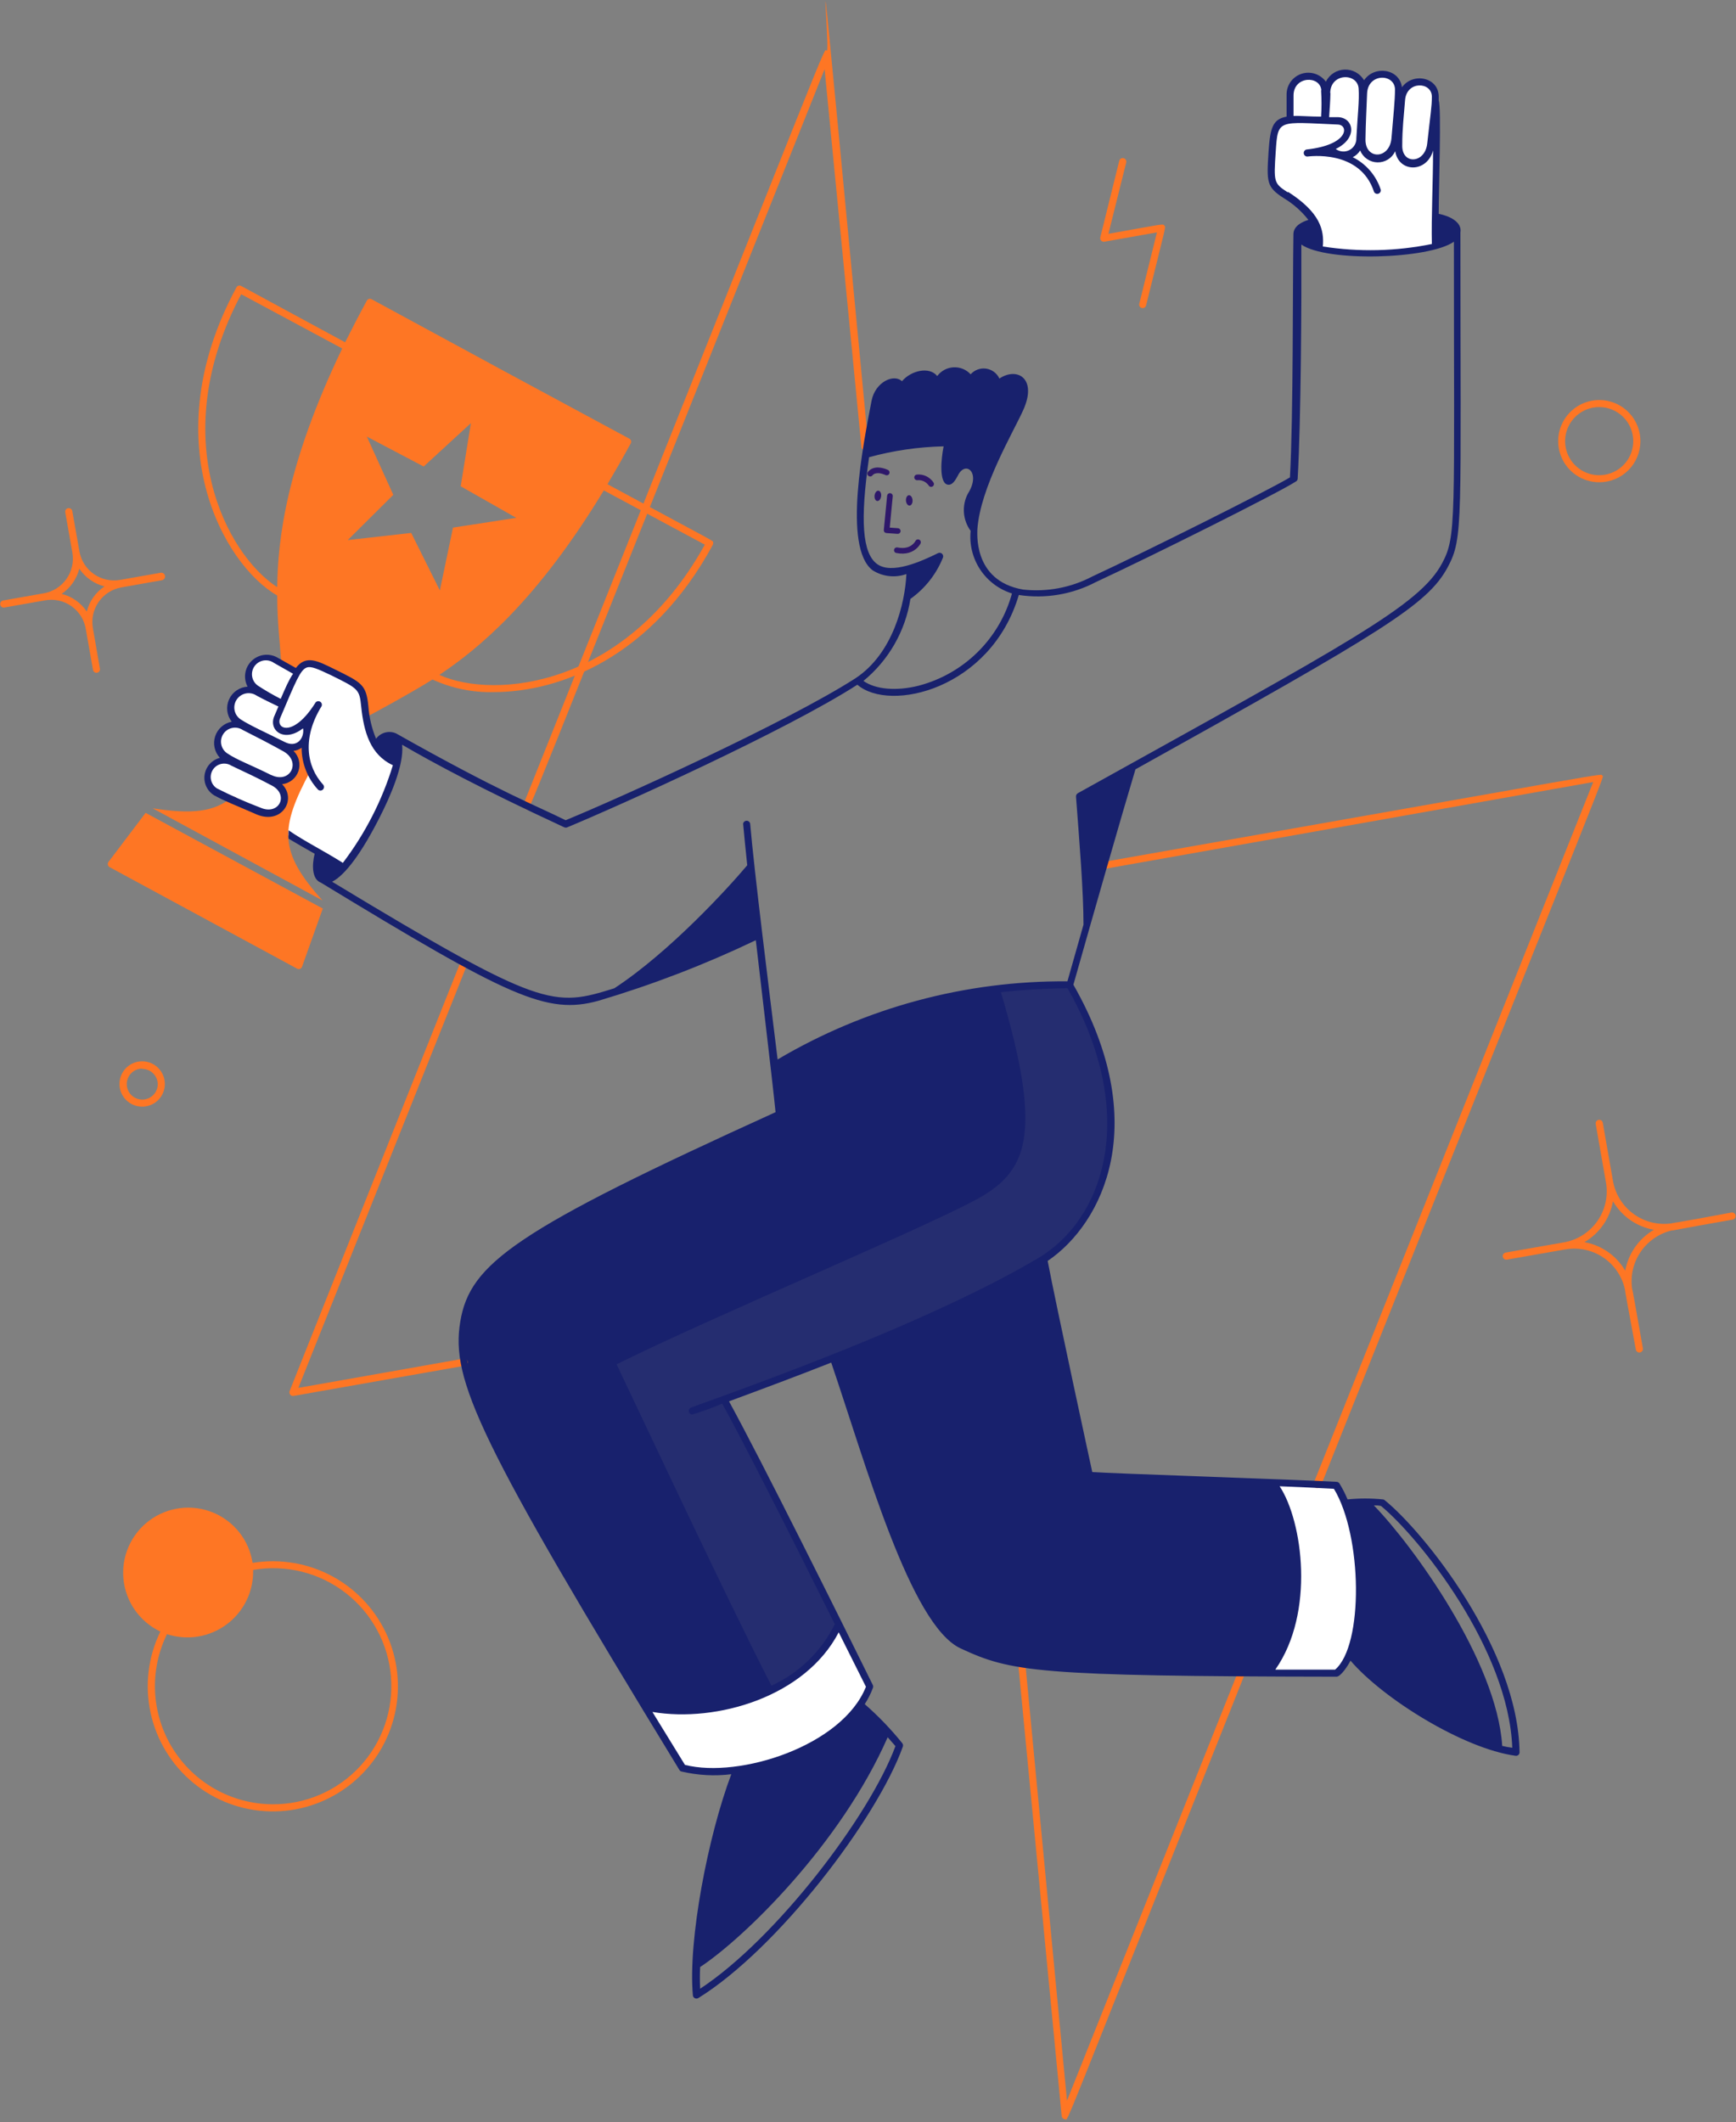 <svg viewBox="0 0 400 489" fill="none" xmlns="http://www.w3.org/2000/svg">
<rect x="0" y="0" width="400" height="489" fill="#808080" stroke="none"/>
<path d="M84.275 164.375C84.9 169.375 86.775 174.125 91.475 175.85C88.987 184.625 84.809 192.828 79.175 200C74.75 197.125 69.65 194.575 65.575 191.95C65.7 187.625 67.7 183 71.075 176.75C70.388 174.324 70.256 171.774 70.689 169.29C71.122 166.806 72.108 164.451 73.575 162.4C72.666 163.918 71.556 165.305 70.275 166.525C65.95 170.6 62.775 167.875 63.95 165.25C69.55 152.025 69.15 151.225 76.675 154.9C83.55 158.225 83.55 158.225 84.275 164.375Z" fill="white"/>
<path d="M121.35 186.5C121.217 186.497 121.087 186.462 120.971 186.398C120.855 186.334 120.756 186.243 120.682 186.133C120.608 186.022 120.563 185.896 120.548 185.764C120.534 185.632 120.552 185.499 120.6 185.375C194.625 7.62939e-05 189.55 11.55 190.525 11.7C191.5 11.85 185.795 -47.452 200.12 102.974C200.109 103.171 200.027 103.358 199.89 103.5C199.752 103.642 199.569 103.731 199.372 103.749C199.175 103.767 198.978 103.714 198.817 103.599C198.656 103.484 198.542 103.316 198.495 103.124L190 15.95C117.15 198.375 122.175 186.5 121.35 186.5Z" fill="#FE7624"/>
<path d="M310.95 381.075C310.328 382.787 309.288 384.317 307.925 385.525H292.225C302.55 372.575 299.425 348.6 293.175 341.575C293.175 341.575 303.55 342 307.925 342.25C313.875 351.85 314.675 371.325 310.95 381.075Z" fill="white"/>
<path d="M293.175 341.525C299.425 348.55 302.55 372.525 292.225 385.475C236.525 385.125 232 383.875 221.625 379.075C212.375 374.775 203.8 348.875 196.5 326.575C202.125 319.9 218.3 304.3 224.125 298.925C228.225 296.95 237.475 292.175 240.5 290.15C242.525 300.975 247.675 324.75 251 339.975C256 340.425 275.75 340.925 293.15 341.625L293.175 341.525Z" fill="#18216D"/>
<path d="M200.35 388.675C196.175 399.65 181.45 406.175 169.75 407.9C165.591 408.531 161.349 408.37 157.25 407.425L148.7 393.4C164.475 396.875 186.375 389.85 193.25 374.325C195.6 379.025 197.975 383.85 200.35 388.675Z" fill="white"/>
<path d="M166.775 322.5C170.725 329.5 181.575 350.775 193.25 374.3C190.001 381.122 184.413 386.551 177.5 389.6C167.125 369.475 145.675 323.625 141.075 314.05C162.525 303.2 217.15 280.5 226.525 274.65C235.9 268.8 239.65 261.325 229.65 227.975C235.252 227.322 240.885 226.98 246.525 226.95C265 259 253.375 281.675 240.6 290.1C224.35 300.725 185 315.85 166.775 322.5Z" fill="#18216D" fill-opacity="0.87"/>
<path d="M179.55 256.775C179.325 254.275 178.9 250.175 178.375 245.475C193.93 235.95 211.395 229.975 229.525 227.975C239.525 261.325 235.775 268.825 226.4 274.65C217.025 280.475 162.5 303.2 140.975 314.05C145.575 323.625 167.025 369.475 177.4 389.6C168.465 393.833 158.423 395.145 148.7 393.35C109.475 328.35 104.85 316.575 106.825 304.675C109.05 291.425 120.425 283.55 179.55 256.775Z" fill="#18216D"/>
<path d="M68.45 155C67.148 157.342 65.996 159.763 65 162.25C62.795 161.212 60.672 160.009 58.65 158.65C57.816 158.024 57.258 157.098 57.093 156.069C56.928 155.039 57.169 153.986 57.766 153.131C58.362 152.275 59.267 151.685 60.29 151.483C61.313 151.282 62.374 151.485 63.25 152.05L68.45 155Z" fill="white"/>
<path d="M70.225 166.475C71.6 169.35 69.325 173.8 65.225 171.7C61.724 170.119 58.31 168.35 55 166.4C54.185 165.759 53.642 164.835 53.478 163.811C53.313 162.787 53.541 161.739 54.114 160.876C54.688 160.012 55.566 159.396 56.573 159.151C57.58 158.905 58.643 159.048 59.55 159.55C61.45 160.6 63.175 161.375 65.125 162.425C65.125 162.425 64.375 164.175 63.975 165.175C62.85 167.8 65.95 170.525 70.275 166.45L70.225 166.475Z" fill="white"/>
<path d="M51.85 174.375C50.938 173.798 50.293 172.883 50.056 171.83C49.82 170.778 50.011 169.674 50.588 168.762C51.164 167.851 52.08 167.206 53.132 166.969C54.185 166.732 55.288 166.923 56.2 167.5C59.875 169.375 62.1 170.5 65.7 172.5C70.7 175.35 67.425 181.8 62.05 179.25C58.558 177.825 55.153 176.197 51.85 174.375V174.375Z" fill="white"/>
<path d="M49.675 182.5C48.866 181.926 48.305 181.068 48.103 180.098C47.901 179.127 48.074 178.116 48.587 177.268C49.1 176.42 49.914 175.797 50.867 175.525C51.821 175.252 52.841 175.351 53.725 175.8C57.15 177.425 59.475 178.5 63 180.4C68 183.05 64.875 189.325 59.6 187C56.217 185.669 52.905 184.167 49.675 182.5V182.5Z" fill="white"/>
<path d="M305.275 20.7C305.438 23.005 305.438 25.319 305.275 27.625C302.64 27.4 299.992 27.35 297.35 27.475C297.35 25.4 297.35 23.85 297.35 21.85C297.175 16.425 305 16.2 305.275 20.7Z" fill="white"/>
<path d="M313.9 20.25C314.075 23.175 313.7 25.8 313.4 31.75C313.421 32.58 313.174 33.395 312.694 34.073C312.214 34.751 311.528 35.256 310.737 35.512C309.947 35.768 309.095 35.761 308.309 35.493C307.523 35.225 306.845 34.71 306.375 34.025C312.025 31.875 311.225 27.925 308.4 27.775L305.475 27.625C305.475 25.4 305.7 23.5 305.75 21.375C305.875 15.575 313.6 15.475 313.9 20.25Z" fill="white"/>
<path d="M322.275 20.525C322.275 23.575 321.95 25.825 321.5 31.825C321.05 37.825 313.825 37.925 313.85 32.175C313.85 29.675 314.025 26.125 314.225 21.475C314.475 15.8 322.125 15.8 322.275 20.525Z" fill="white"/>
<path d="M330.725 22.275C330.596 25.934 330.246 29.583 329.675 33.2C329.05 38.975 322.175 38.975 322.175 33.375C322.3 29.6 322.55 26.85 322.825 23.025C323.35 17.5 330.725 17.725 330.725 22.275Z" fill="white"/>
<path d="M306.35 34C306.824 34.677 307.502 35.185 308.285 35.45C309.068 35.715 309.916 35.722 310.703 35.47C311.491 35.219 312.177 34.722 312.662 34.053C313.148 33.384 313.406 32.577 313.4 31.75C313.575 28.3 313.8 25.8 313.9 23.7C314.4 23.7 313.9 23.05 313.9 32.175C313.9 37.95 321.075 37.775 321.55 31.825C321.8 28.425 322.075 25.975 322.25 23.925H322.9C322.675 26.825 322.45 29.575 322.325 33.3C322.125 38.875 329.075 38.875 329.825 33.125C330.3 28.6 330.775 25.825 330.875 23.375C331.65 23.375 330.875 41.175 330.875 56.525C322.053 58.497 312.929 58.709 304.025 57.15C305 51.65 301.1 47.875 296.4 44.825C292.725 42.475 292.8 41.75 293.25 34.65C293.8 26.3 294.2 27.025 308.425 27.7C311.2 27.9 312 31.875 306.35 34Z" fill="white"/>
<path d="M302.725 341.65L367.1 180.2L254.6 200.2C254.405 200.204 254.214 200.139 254.062 200.016C253.911 199.893 253.807 199.72 253.771 199.527C253.735 199.335 253.769 199.137 253.866 198.967C253.962 198.797 254.116 198.667 254.3 198.6C376.625 177.05 368.7 178.2 369.15 178.75C369.6 179.3 373.85 167.75 304.35 342.375C304.302 342.482 304.234 342.578 304.149 342.659C304.065 342.739 303.965 342.802 303.856 342.844C303.747 342.885 303.63 342.905 303.514 342.902C303.397 342.899 303.282 342.873 303.175 342.825C303.068 342.778 302.972 342.709 302.892 342.625C302.811 342.54 302.748 342.44 302.707 342.331C302.665 342.222 302.645 342.106 302.648 341.989C302.651 341.872 302.677 341.757 302.725 341.65V341.65Z" fill="#FE7624"/>
<path d="M245.425 488.325C245.223 488.319 245.03 488.24 244.882 488.102C244.735 487.964 244.643 487.776 244.625 487.575L234.625 383.475C234.631 383.276 234.709 383.085 234.844 382.939C234.98 382.793 235.163 382.701 235.361 382.68C235.559 382.658 235.758 382.709 235.922 382.823C236.085 382.937 236.202 383.107 236.25 383.3L245.85 484.05L285.3 385.125C285.395 384.947 285.553 384.81 285.743 384.74C285.932 384.67 286.141 384.672 286.329 384.746C286.518 384.82 286.672 384.961 286.763 385.141C286.855 385.322 286.877 385.529 286.825 385.725C243.275 495 246.25 488.325 245.425 488.325Z" fill="#FE7624"/>
<path d="M67.5 321.675C67.367 321.67 67.237 321.635 67.121 321.571C67.004 321.507 66.905 321.417 66.829 321.308C66.754 321.198 66.705 321.073 66.687 320.941C66.669 320.809 66.682 320.675 66.725 320.55L106.15 221.575C106.245 221.397 106.403 221.26 106.593 221.19C106.783 221.12 106.991 221.122 107.179 221.196C107.368 221.27 107.522 221.411 107.613 221.591C107.705 221.772 107.727 221.979 107.675 222.175L68.75 319.8L106.775 313.075C106.991 313.035 107.213 313.082 107.394 313.207C107.574 313.331 107.698 313.522 107.738 313.737C107.777 313.953 107.73 314.175 107.606 314.356C107.481 314.536 107.291 314.66 107.075 314.7C67.35 321.675 67.7 321.675 67.5 321.675Z" fill="#FE7624"/>
<path d="M164.3 125C164.3 124.525 166.1 125.7 139.975 111.575C141.725 108.625 143.525 105.475 145.325 102.175C145.377 102.082 145.411 101.979 145.423 101.873C145.435 101.766 145.425 101.659 145.395 101.556C145.365 101.454 145.314 101.358 145.246 101.276C145.178 101.193 145.095 101.125 145 101.075C91.075 71.975 139.6 98.2 85.625 68.95C85.532 68.898 85.429 68.864 85.323 68.852C85.216 68.84 85.109 68.85 85.006 68.88C84.904 68.91 84.808 68.961 84.726 69.029C84.643 69.097 84.575 69.18 84.525 69.275C82.725 72.575 81.075 75.8 79.525 78.875L55.575 65.9C55.482 65.848 55.379 65.814 55.273 65.802C55.166 65.79 55.059 65.8 54.956 65.83C54.854 65.86 54.758 65.911 54.676 65.979C54.593 66.047 54.525 66.13 54.475 66.225C35.475 101.375 51.325 130 63.875 137.225C63.875 143.225 64.5 148.275 64.825 152.925L68.425 154.975C70.3 151.925 71.9 152.475 76.55 154.8C84.475 158.7 83.425 158.45 84.375 165.2C84.625 165.2 95.5 159.225 99.65 156.575C104.074 158.61 108.907 159.602 113.775 159.475C129.2 159.475 150.325 151.275 164.225 125.575C164.278 125.49 164.312 125.395 164.325 125.296C164.338 125.196 164.329 125.096 164.3 125ZM63.875 135.3C52.05 127.65 38.05 100.8 55.575 67.8L78.85 80.3C65.925 107.175 64 124.425 63.875 135.3ZM94.75 122.8L80.125 124.45L90.625 114.025L84.525 100.6L97.625 107.5L108.5 97.5L106.15 112.05L118.95 119.325L104.375 121.575L101.35 136.05L94.75 122.8ZM101.25 155.5C110.325 149.45 123.75 138.375 139.125 113L162.4 125.5C144.25 158.3 114.125 161.275 101.25 155.525V155.5Z" fill="#FE7624"/>
<path d="M58.2 360.125C57.809 357.567 56.762 355.153 55.161 353.119C53.561 351.085 51.462 349.5 49.067 348.517C46.673 347.535 44.065 347.189 41.498 347.512C38.93 347.836 36.489 348.818 34.414 350.364C32.338 351.91 30.698 353.966 29.652 356.334C28.606 358.701 28.191 361.299 28.446 363.874C28.701 366.45 29.619 368.915 31.109 371.031C32.599 373.147 34.611 374.842 36.95 375.95C34.122 381.757 33.327 388.346 34.691 394.659C36.056 400.972 39.501 406.645 44.475 410.766C49.448 414.887 55.662 417.218 62.119 417.385C68.576 417.553 74.902 415.546 80.082 411.688C85.263 407.831 88.997 402.345 90.687 396.11C92.377 389.876 91.924 383.255 89.4 377.309C86.877 371.363 82.43 366.437 76.772 363.321C71.114 360.205 64.574 359.079 58.2 360.125V360.125ZM62.85 415.75C58.235 415.737 53.698 414.551 49.667 412.304C45.636 410.056 42.242 406.821 39.805 402.901C37.368 398.982 35.967 394.507 35.735 389.897C35.502 385.288 36.445 380.695 38.475 376.55C40.782 377.304 43.236 377.492 45.63 377.1C48.025 376.707 50.291 375.745 52.236 374.295C54.181 372.844 55.75 370.948 56.81 368.765C57.869 366.581 58.389 364.176 58.325 361.75C62.043 361.105 65.855 361.242 69.517 362.15C73.18 363.058 76.614 364.718 79.6 367.025C82.586 369.332 85.06 372.235 86.863 375.55C88.667 378.865 89.761 382.518 90.076 386.279C90.391 390.039 89.92 393.824 88.694 397.393C87.467 400.961 85.511 404.236 82.95 407.007C80.39 409.779 77.28 411.988 73.82 413.493C70.359 414.998 66.624 415.767 62.85 415.75Z" fill="#FE7624"/>
<path d="M37.025 131.975L27.675 133.625C25.56 133.996 23.384 133.511 21.626 132.278C19.869 131.045 18.672 129.165 18.3 127.05L16.65 117.725C16.605 117.518 16.481 117.336 16.306 117.218C16.13 117.099 15.915 117.053 15.706 117.088C15.497 117.124 15.31 117.238 15.183 117.408C15.056 117.578 15 117.79 15.025 118L16.675 127.325C16.861 128.381 16.835 129.464 16.6 130.51C16.364 131.557 15.923 132.546 15.302 133.42C14.681 134.295 13.893 135.037 12.982 135.605C12.072 136.172 11.059 136.553 10 136.725L0.675 138.375C0.474 138.424 0.299 138.546 0.183 138.718C0.068 138.889 0.022 139.098 0.053 139.303C0.085 139.507 0.192 139.692 0.353 139.821C0.515 139.95 0.719 140.014 0.925 140L10.3 138.35C11.361 138.146 12.451 138.157 13.508 138.383C14.564 138.609 15.564 139.045 16.448 139.666C17.332 140.286 18.082 141.078 18.654 141.995C19.225 142.911 19.607 143.933 19.775 145L21.425 154.35C21.461 154.562 21.581 154.751 21.756 154.876C21.932 155 22.15 155.049 22.362 155.013C22.575 154.976 22.764 154.857 22.888 154.681C23.012 154.505 23.061 154.287 23.025 154.075L21.4 144.725C21.029 142.61 21.514 140.435 22.747 138.677C23.98 136.919 25.86 135.722 27.975 135.35L37.3 133.7C37.529 133.664 37.734 133.538 37.87 133.35C38.005 133.163 38.061 132.929 38.025 132.7C37.988 132.471 37.863 132.267 37.675 132.131C37.487 131.995 37.254 131.939 37.025 131.975V131.975ZM20 140.925C18.645 138.889 16.575 137.435 14.2 136.85C16.221 135.479 17.67 133.416 18.275 131.05C19.646 133.071 21.709 134.521 24.075 135.125C22.039 136.481 20.585 138.55 20 140.925Z" fill="#FE7624"/>
<path d="M398.925 279.4C385.7 281.9 385.55 281.75 385.1 281.9C382.025 282.329 378.904 281.547 376.395 279.718C373.885 277.89 372.184 275.159 371.65 272.1L369.3 258.7C369.26 258.485 369.136 258.294 368.956 258.17C368.775 258.045 368.553 257.998 368.338 258.038C368.122 258.077 367.931 258.201 367.807 258.382C367.683 258.562 367.635 258.785 367.675 259L370.025 272.4C370.305 273.949 370.277 275.537 369.94 277.075C369.603 278.612 368.966 280.068 368.064 281.358C367.163 282.647 366.014 283.746 364.686 284.59C363.358 285.434 361.876 286.007 360.325 286.275L346.925 288.625C346.71 288.665 346.519 288.789 346.394 288.969C346.27 289.15 346.223 289.372 346.263 289.588C346.302 289.803 346.426 289.994 346.607 290.118C346.787 290.242 347.01 290.29 347.225 290.25L360.625 287.9C363.683 287.353 366.834 288.017 369.41 289.753C371.986 291.489 373.785 294.16 374.425 297.2C374.425 297.55 375.025 300.725 376.925 311C376.97 311.207 377.094 311.389 377.269 311.507C377.445 311.626 377.66 311.672 377.869 311.637C378.078 311.602 378.265 311.487 378.392 311.318C378.519 311.148 378.575 310.936 378.55 310.725C376.725 300.35 376.175 297.25 376.05 296.875C375.646 293.911 376.359 290.903 378.05 288.435C379.741 285.968 382.29 284.218 385.2 283.525C385.8 283.525 385 283.525 399.25 281.025C399.465 280.982 399.655 280.855 399.777 280.672C399.899 280.489 399.943 280.266 399.9 280.05C399.857 279.835 399.73 279.645 399.547 279.523C399.364 279.401 399.141 279.357 398.925 279.4ZM374.475 292.8C373.479 291.088 372.122 289.613 370.499 288.477C368.876 287.342 367.025 286.573 365.075 286.225C366.789 285.225 368.265 283.864 369.401 282.237C370.536 280.609 371.304 278.754 371.65 276.8C372.65 278.514 374.011 279.99 375.638 281.126C377.266 282.261 379.121 283.029 381.075 283.375C379.36 284.378 377.883 285.739 376.744 287.366C375.605 288.992 374.831 290.846 374.475 292.8V292.8Z" fill="#FE7624"/>
<path d="M368.475 111.125C366.602 111.12 364.773 110.56 363.218 109.516C361.663 108.472 360.452 106.99 359.739 105.258C359.026 103.527 358.842 101.622 359.21 99.786C359.578 97.95 360.483 96.264 361.809 94.941C363.135 93.619 364.823 92.719 366.661 92.355C368.498 91.992 370.402 92.181 372.132 92.898C373.861 93.616 375.34 94.831 376.38 96.388C377.42 97.946 377.975 99.777 377.975 101.65C377.975 102.896 377.729 104.13 377.251 105.281C376.774 106.433 376.073 107.478 375.191 108.358C374.308 109.239 373.261 109.936 372.108 110.411C370.956 110.885 369.721 111.128 368.475 111.125V111.125ZM368.475 93.8C366.922 93.8 365.405 94.26 364.114 95.123C362.823 95.985 361.817 97.211 361.222 98.646C360.628 100.08 360.473 101.658 360.776 103.181C361.079 104.704 361.826 106.103 362.924 107.201C364.022 108.298 365.421 109.046 366.943 109.349C368.466 109.652 370.045 109.496 371.479 108.902C372.913 108.308 374.139 107.302 375.002 106.011C375.864 104.72 376.325 103.202 376.325 101.65C376.325 99.568 375.498 97.571 374.026 96.099C372.554 94.627 370.557 93.8 368.475 93.8V93.8Z" fill="#FE7624"/>
<path d="M32.75 255C31.707 254.999 30.689 254.686 29.825 254.101C28.962 253.516 28.293 252.687 27.905 251.719C27.517 250.751 27.427 249.689 27.648 248.67C27.869 247.651 28.389 246.721 29.142 246C29.896 245.279 30.848 244.8 31.876 244.624C32.904 244.449 33.96 244.585 34.91 245.015C35.86 245.445 36.66 246.15 37.206 247.038C37.752 247.927 38.02 248.958 37.975 250C37.923 251.348 37.349 252.624 36.374 253.557C35.399 254.49 34.099 255.007 32.75 255V255ZM32.75 246.225C32.053 246.231 31.372 246.44 30.793 246.828C30.213 247.216 29.76 247.764 29.488 248.407C29.216 249.049 29.138 249.756 29.264 250.442C29.389 251.128 29.712 251.762 30.193 252.267C30.675 252.771 31.293 253.124 31.972 253.282C32.651 253.44 33.362 253.395 34.016 253.154C34.67 252.914 35.24 252.487 35.654 251.926C36.069 251.365 36.311 250.696 36.35 250C36.367 249.518 36.286 249.037 36.112 248.587C35.939 248.137 35.676 247.727 35.339 247.382C35.003 247.036 34.6 246.762 34.155 246.576C33.71 246.39 33.232 246.296 32.75 246.3V246.225Z" fill="#FE7624"/>
<path d="M262.5 70L266.575 53.55L254.45 55.7C254.317 55.72 254.182 55.707 254.055 55.662C253.929 55.617 253.815 55.543 253.724 55.444C253.633 55.346 253.567 55.226 253.532 55.097C253.498 54.967 253.495 54.831 253.525 54.7L257.9 37.025C257.958 36.819 258.095 36.643 258.28 36.535C258.466 36.428 258.686 36.397 258.894 36.449C259.102 36.501 259.282 36.632 259.395 36.814C259.508 36.996 259.546 37.215 259.5 37.425L255.4 53.875C268.475 51.55 267.9 51.525 268.275 51.975C268.65 52.425 268.825 51.175 264.075 70.375C264.051 70.478 264.006 70.576 263.943 70.662C263.881 70.748 263.802 70.821 263.712 70.877C263.621 70.933 263.521 70.97 263.416 70.987C263.311 71.004 263.204 71 263.1 70.975C262.997 70.95 262.899 70.906 262.813 70.843C262.727 70.781 262.654 70.702 262.598 70.612C262.543 70.521 262.505 70.421 262.488 70.316C262.472 70.211 262.476 70.103 262.5 70V70Z" fill="#FE7624"/>
<path d="M71.525 177.65C70.572 175.134 70.253 172.422 70.598 169.753C70.942 167.084 71.939 164.542 73.5 162.35C72.602 163.868 71.5 165.256 70.225 166.475C71.625 169.35 69.325 173.8 65.225 171.7C62.5 170.325 57.5 167.925 57.5 167.925C57.225 168.425 56.875 167.575 65.75 172.575C70.75 175.425 67.475 181.875 62.1 179.325C59.1 177.875 56.825 176.825 54.975 176.025C54.775 176.475 54.375 175.65 63.1 180.25C68.1 182.75 65 189.175 59.65 186.875C57.7 186 56.05 185.3 54.65 184.725C54.717 184.559 54.727 184.376 54.681 184.203C54.634 184.03 54.533 183.877 54.392 183.767C54.251 183.657 54.078 183.596 53.899 183.593C53.72 183.59 53.545 183.645 53.4 183.75C49.35 187.025 44.425 187.7 35.175 186.25L74.325 207.5C64.15 196.225 64.45 190.825 71.525 177.65Z" fill="#FE7624"/>
<path d="M33.55 187.3L25 198.6C24.928 198.695 24.878 198.805 24.853 198.922C24.828 199.039 24.829 199.159 24.855 199.276C24.881 199.392 24.932 199.502 25.005 199.596C25.077 199.691 25.169 199.769 25.275 199.825L68.45 223.2C68.553 223.257 68.668 223.291 68.785 223.299C68.903 223.307 69.021 223.289 69.131 223.246C69.241 223.203 69.34 223.136 69.421 223.05C69.502 222.965 69.563 222.862 69.6 222.75L74.375 209.35L33.55 187.3Z" fill="#FE7624"/>
<path d="M319.05 345.675C318.994 345.619 318.928 345.575 318.855 345.545C318.782 345.515 318.704 345.5 318.625 345.5C315.924 345.224 313.201 345.224 310.5 345.5C309.971 344.228 309.344 343 308.625 341.825C308.556 341.714 308.46 341.622 308.347 341.557C308.234 341.491 308.106 341.455 307.975 341.45C298.525 340.925 255.475 339.5 251.675 339.2C251.675 339.2 243.3 300.6 241.4 290.55C254.2 281.85 265.5 258.75 247.325 226.9C252.05 210.2 258.325 188.25 261.625 177.275C319.125 145.275 328.975 139.275 333.6 130.65C337.225 123.875 336.5 120.5 336.5 53.55C336.925 51.175 334 49.75 331.5 49.275C331.5 43.7 332.15 24.675 331.5 23.175V22.275C331.5 17.725 325.5 16.625 323.025 20.125C322.5 15.8 316.65 15 314.3 18.5C313.843 17.721 313.184 17.081 312.392 16.646C311.6 16.212 310.705 16 309.803 16.034C308.901 16.067 308.024 16.344 307.266 16.836C306.509 17.327 305.898 18.015 305.5 18.825C304.875 17.96 303.989 17.319 302.973 16.993C301.957 16.668 300.863 16.676 299.852 17.017C298.841 17.358 297.965 18.013 297.353 18.887C296.741 19.761 296.425 20.808 296.45 21.875C296.45 23.575 296.45 25.025 296.45 26.875C293.275 27.475 292.675 29.375 292.3 34.85C291.85 41.975 291.775 43.075 295.825 45.675C297.999 46.982 299.914 48.676 301.475 50.675C300.2 51.05 298.05 51.975 298.025 53.95C297.825 65.55 298.025 95.525 297.225 110C292.35 112.95 263.975 127.125 251.65 132.85C246.759 135.414 241.214 136.458 235.725 135.85C223.875 133.8 225.275 122.225 225.2 121.975C225.875 112.3 233.425 99.7 235.775 94.475C239.05 87.225 234.4 84.475 230.275 87.225C229.996 86.622 229.572 86.097 229.039 85.699C228.507 85.301 227.884 85.042 227.226 84.945C226.569 84.849 225.897 84.917 225.273 85.145C224.649 85.373 224.091 85.753 223.65 86.25C223.152 85.707 222.54 85.281 221.859 85.002C221.177 84.723 220.442 84.598 219.706 84.636C218.97 84.675 218.252 84.875 217.603 85.223C216.953 85.571 216.389 86.058 215.95 86.65C214.125 84.375 209.9 85.375 207.825 87.85C205.975 86.05 201.675 88 200.825 92.325C198.975 101.975 194.1 126.1 201.05 131.4C202.198 132.131 203.497 132.589 204.849 132.741C206.201 132.893 207.569 132.733 208.85 132.275C208.525 139 205.8 150.575 197.1 156.3C181.325 166.425 142.825 183.875 130.325 189C123.775 185.725 115.325 182.575 91.275 169C90.481 168.643 89.588 168.57 88.746 168.793C87.904 169.016 87.164 169.522 86.65 170.225C85.662 167.836 85.063 165.304 84.875 162.725C84.375 157.725 83.4 157.3 76.925 154.125C73.3 152.35 70.5 150.8 68.175 153.925L63.75 151.425C62.803 150.937 61.724 150.765 60.671 150.933C59.619 151.101 58.647 151.602 57.899 152.361C57.151 153.12 56.665 154.099 56.513 155.154C56.36 156.209 56.548 157.285 57.05 158.225C56.139 158.277 55.258 158.578 54.506 159.095C53.753 159.612 53.156 160.325 52.78 161.157C52.404 161.99 52.263 162.909 52.372 163.815C52.482 164.722 52.837 165.581 53.4 166.3C52.521 166.466 51.702 166.866 51.03 167.456C50.358 168.047 49.856 168.807 49.578 169.657C49.3 170.508 49.255 171.417 49.447 172.291C49.641 173.165 50.064 173.971 50.675 174.625C49.778 174.853 48.967 175.338 48.342 176.02C47.716 176.702 47.304 177.552 47.155 178.466C47.006 179.38 47.128 180.317 47.504 181.162C47.881 182.008 48.496 182.725 49.275 183.225C51.775 184.625 54.275 185.525 59.275 187.725C65 190 68.425 184.15 65 180.7C65.847 180.609 66.651 180.279 67.316 179.747C67.982 179.215 68.482 178.505 68.757 177.699C69.033 176.893 69.073 176.025 68.872 175.197C68.672 174.369 68.239 173.616 67.625 173.025C68.301 172.946 68.947 172.696 69.5 172.3C69.496 175.878 70.844 179.325 73.275 181.95C73.429 182.09 73.629 182.167 73.837 182.165C74.044 182.164 74.243 182.084 74.395 181.942C74.546 181.8 74.639 181.606 74.654 181.399C74.668 181.192 74.605 180.987 74.475 180.825C70.575 176.6 69.625 169.975 74.1 162.725C74.178 162.545 74.19 162.343 74.132 162.155C74.075 161.967 73.952 161.806 73.786 161.7C73.621 161.595 73.423 161.552 73.228 161.579C73.034 161.607 72.855 161.703 72.725 161.85L72.6 162.05C67.6 169.95 63.475 168.025 64.55 165.475C68.125 157.05 69.175 154.375 70.65 153.825C71.675 153.45 73.15 154.1 76.3 155.6C82.575 158.7 82.825 158.8 83.225 162.825C83.825 168.625 85.3 173.9 90.525 176.325C88.043 184.447 84.141 192.065 79 198.825C74.675 196.075 70.1 193.825 66.5 191.325C66.451 191.966 66.451 192.609 66.5 193.25C68.35 194.375 70.4 195.525 72.5 196.725C71.8 199.55 71.95 202.65 73.925 203.375C117.325 229.775 125.95 233.9 137.9 230.6C150.331 226.909 162.452 222.244 174.15 216.65C174.15 216.925 178.075 249.775 178.7 256.275C118.7 283.525 108.275 291.1 106.05 304.55C103.825 318 110.3 332.05 156.55 407.85C156.602 407.937 156.67 408.014 156.752 408.074C156.833 408.134 156.926 408.177 157.025 408.2C160.783 409.083 164.668 409.295 168.5 408.825C163.15 423 158.5 447.075 159.65 459.775C159.664 459.914 159.712 460.047 159.791 460.163C159.87 460.278 159.977 460.371 160.102 460.433C160.227 460.496 160.366 460.525 160.505 460.52C160.645 460.514 160.781 460.473 160.9 460.4C179.175 449.1 202.075 419.1 208.025 402.475C208.076 402.337 208.089 402.187 208.063 402.042C208.036 401.897 207.972 401.762 207.875 401.65C205.263 398.417 202.377 395.414 199.25 392.675C200.008 391.505 200.637 390.256 201.125 388.95C201.169 388.847 201.192 388.737 201.192 388.625C201.192 388.513 201.169 388.403 201.125 388.3C194.175 374.175 175.325 336.275 167.975 322.9C175.475 320.125 183.55 317.125 191.525 313.975C199.4 337.075 209.725 374.425 221.325 379.825C232.925 385.225 238.675 386.25 307.95 386.35C308.925 386.35 310.575 383.85 311.175 382.65C318.675 391.425 337.15 402.925 349.2 404.575C349.317 404.594 349.437 404.586 349.551 404.553C349.665 404.519 349.77 404.461 349.858 404.382C349.947 404.303 350.017 404.205 350.063 404.096C350.109 403.987 350.13 403.869 350.125 403.75C349.8 380 328.075 352.975 319.05 345.675ZM60 186.1C56.591 184.803 53.253 183.325 50 181.675C49.304 181.237 48.81 180.541 48.627 179.74C48.444 178.938 48.587 178.096 49.025 177.4C49.463 176.704 50.159 176.21 50.961 176.027C51.762 175.844 52.604 175.987 53.3 176.425C56.8 178.075 59.225 179.2 62.575 180.975C66.7 183.075 64.325 188 60 186.1ZM62.5 178.6C57.5 176.1 54.775 175.2 52.375 173.6C51.659 173.129 51.159 172.393 50.986 171.554C50.812 170.715 50.979 169.841 51.45 169.125C51.921 168.409 52.657 167.909 53.496 167.736C54.335 167.562 55.209 167.729 55.925 168.2C59.475 170 61.925 171.25 65.425 173.2C69.45 175.6 66.85 180.7 62.5 178.575V178.6ZM69.85 167.9C70.125 170.175 68.375 172.4 65.6 170.975C61.4 168.85 57.825 167.3 55.425 165.75C55.067 165.506 54.761 165.193 54.524 164.83C54.287 164.467 54.124 164.061 54.044 163.635C53.964 163.209 53.968 162.771 54.057 162.347C54.146 161.923 54.318 161.52 54.563 161.163C54.807 160.805 55.12 160.499 55.483 160.262C55.846 160.025 56.252 159.861 56.678 159.781C57.104 159.701 57.541 159.706 57.965 159.795C58.39 159.884 58.792 160.056 59.15 160.3C60.825 161.2 62.325 161.925 64.15 162.8L63.275 164.85C61.7 168.125 65.3 171.275 69.75 167.875L69.85 167.9ZM64.85 161.125C62.976 160.178 61.156 159.126 59.4 157.975C59.057 157.73 58.766 157.421 58.542 157.063C58.319 156.706 58.168 156.308 58.098 155.893C58.029 155.477 58.041 155.052 58.136 154.642C58.231 154.231 58.406 153.843 58.65 153.5C58.895 153.157 59.205 152.865 59.562 152.642C59.919 152.419 60.317 152.268 60.732 152.198C61.148 152.129 61.573 152.142 61.984 152.236C62.394 152.331 62.782 152.505 63.125 152.75L67.525 155.25C66.575 156.625 65.75 158.525 64.65 161.1L64.85 161.125ZM323.1 33.4C323.1 29.6 323.45 26.9 323.75 23.075C324.1 18.575 329.9 18.8 329.925 22.275C329.925 24.575 329.575 26.5 328.85 33.1C328.325 37.75 322.925 38 323.1 33.4ZM315 21.5C315.225 16.825 321.3 16.925 321.425 20.55C321.425 23.325 321.05 26.4 320.625 31.75C320.25 36.75 314.6 36.875 314.625 32.175C314.675 28.325 314.85 25.575 315 21.5ZM306.5 21.5C306.5 16.75 312.825 16.725 313.05 20.425C313.225 23.225 312.825 26.35 312.525 31.825C312.547 32.386 312.409 32.942 312.128 33.428C311.847 33.914 311.435 34.31 310.938 34.572C310.441 34.833 309.881 34.949 309.321 34.905C308.761 34.862 308.225 34.66 307.775 34.325C312.925 31.825 311.925 27.175 308.375 27H306.25C306.375 25 306.525 23.3 306.55 21.375L306.5 21.5ZM304.4 20.875C304.525 22.873 304.525 24.877 304.4 26.875C301.725 26.875 299.65 26.65 298.05 26.725C298.05 24.975 298.05 23.675 298.05 21.975C298.075 17.5 304.125 17.35 304.45 20.75L304.4 20.875ZM296.725 44.325C293.475 42.225 293.475 41.975 293.95 34.875C294.45 27.375 294.45 28.1 308.3 28.7C310.8 28.825 310.8 33.4 301.025 34.45C300.832 34.498 300.663 34.615 300.549 34.778C300.435 34.942 300.384 35.141 300.405 35.339C300.426 35.537 300.519 35.721 300.665 35.856C300.811 35.991 301.001 36.069 301.2 36.075C301.45 36.075 313.375 34.275 316.6 44.225C316.689 44.399 316.838 44.536 317.019 44.611C317.2 44.686 317.401 44.694 317.588 44.634C317.774 44.574 317.933 44.45 318.036 44.283C318.139 44.117 318.18 43.919 318.15 43.725C317.629 42.108 316.79 40.612 315.682 39.324C314.574 38.036 313.221 36.983 311.7 36.225C312.399 35.876 312.988 35.339 313.4 34.675C313.724 35.47 314.273 36.154 314.98 36.64C315.688 37.127 316.522 37.397 317.38 37.415C318.239 37.434 319.084 37.201 319.811 36.745C320.539 36.289 321.117 35.631 321.475 34.85C322.3 39.85 328.8 39.85 330.2 34.675C330.2 41.825 329.775 50.1 329.925 56.225C321.651 57.907 313.143 58.102 304.8 56.8C305.15 52.925 304.125 48.925 296.775 44.2L296.725 44.325ZM209.775 138C213.137 135.61 215.741 132.304 217.275 128.475C217.33 128.322 217.338 128.156 217.298 127.998C217.259 127.84 217.174 127.698 217.054 127.588C216.933 127.479 216.784 127.407 216.623 127.383C216.462 127.358 216.298 127.382 216.15 127.45C212.3 129.35 205.45 132.45 202.075 129.95C198.7 127.45 198.15 119.95 200.25 105.35C205.851 103.817 211.619 102.977 217.425 102.85C216.825 105.8 216.4 110.975 218.175 111.625C219.475 112.075 220.275 110.325 220.675 109.65C222.425 105.925 226.125 108.9 223 113.775C222.3 115.119 221.991 116.632 222.105 118.143C222.22 119.654 222.755 121.102 223.65 122.325C223.334 125.459 224.109 128.605 225.844 131.233C227.58 133.862 230.169 135.81 233.175 136.75C231.77 141.867 229.044 146.523 225.27 150.253C221.496 153.983 216.808 156.655 211.675 158C206.5 159.3 201.675 158.85 198.95 156.9C204.758 152.144 208.611 145.416 209.775 138ZM172.85 189.8C172.816 189.609 172.717 189.436 172.568 189.311C172.419 189.187 172.232 189.118 172.038 189.118C171.844 189.118 171.656 189.187 171.507 189.311C171.359 189.436 171.259 189.609 171.225 189.8C171.45 192.3 171.775 195.625 172.175 199.375C167.725 204.675 154.275 219.375 141.55 227.725C127.5 232.1 125 232.5 76.525 203.175C79.55 201.65 83.4 196.45 87.65 188C89.75 183.85 93.175 176.25 92.65 171.6C99.65 175.7 111.25 181.925 129.15 190.225C129.875 190.55 130.2 190.825 130.675 190.65C142.725 185.65 181.175 168.325 197.55 157.775C205.05 164.275 228.35 158.775 234.75 137.1C240.833 138.028 247.053 136.986 252.5 134.125C265.55 128.075 294.85 113.425 298.625 110.925C298.737 110.863 298.831 110.773 298.897 110.663C298.963 110.553 298.998 110.428 299 110.3C299.775 96.95 299.9 69.5 299.85 56.35C305.725 60.45 329.275 59.725 335 55.7C335 120.1 335.65 123.5 332.275 129.8C327.075 139.55 310.625 148.175 248.35 182.775C248.215 182.853 248.104 182.966 248.029 183.103C247.954 183.24 247.918 183.394 247.925 183.55C248.725 194.175 249.65 205.3 249.65 213.075L245.95 226.125C222.469 225.943 199.383 232.166 179.175 244.125C177.075 227 173.775 200.65 172.85 189.8ZM107.65 304.8C110.15 290.5 122.65 282.95 203.225 247.05C203.407 246.95 203.545 246.786 203.611 246.589C203.677 246.392 203.666 246.177 203.581 245.988C203.496 245.799 203.342 245.649 203.151 245.567C202.96 245.486 202.746 245.48 202.55 245.55C194.475 249.15 187.05 252.45 180.275 255.55C180.05 253.05 179.7 249.8 179.25 245.9C194.405 236.705 211.366 230.889 228.975 228.85C238.975 262.8 234.35 268.85 226 273.85C216.825 279.55 161.8 302.5 140.625 313.2C140.529 313.246 140.444 313.31 140.373 313.388C140.302 313.467 140.248 313.559 140.213 313.659C140.178 313.759 140.163 313.865 140.17 313.971C140.176 314.077 140.203 314.18 140.25 314.275C144.625 323.425 165.75 368.525 176.275 389.05C167.799 392.854 158.384 394.055 149.225 392.5C109.7 327.225 105.725 316.3 107.65 304.825V304.8ZM204.525 400.3L206.325 402.35C200.35 418.475 178.825 446.725 161.325 458.25C161.238 456.585 161.238 454.916 161.325 453.25C171.35 446.65 193.675 425 204.525 400.325V400.3ZM199.525 388.675C194.1 402.275 170.425 409.85 157.825 406.675L150.325 394.475C165.175 396.975 185.55 390.975 193.25 376.125L199.525 388.675ZM159.25 324.325C159.069 324.391 158.916 324.519 158.819 324.686C158.722 324.854 158.687 325.049 158.72 325.24C158.753 325.43 158.851 325.603 158.998 325.728C159.145 325.854 159.332 325.923 159.525 325.925C161.865 325.229 164.16 324.395 166.4 323.425C170.6 330.925 181.1 351.625 192.35 374.25C189.26 380.514 184.103 385.521 177.75 388.425C167.475 368.425 147.2 325.1 142.075 314.375C163.9 303.45 217.525 281.125 226.875 275.3C236.875 269.05 240.05 260.3 230.625 228.625C235.625 228.075 240.625 227.775 245.975 227.7C262.4 256.575 254.625 280.875 239.05 290C216.775 303.1 183.7 315.55 159.25 324.325ZM221.975 378.325C213.1 374.225 204.475 348.175 197.425 326.7C203.225 319.95 218.925 304.75 224.6 299.575C231.05 296.425 236.575 293.425 239.925 291.425C241.875 301.7 250.2 340.075 250.2 340.075C250.475 341.275 250.025 340.7 292.7 342.325C298.45 349.25 301.475 372.05 291.775 384.65C236.775 384.325 232.275 383.1 221.975 378.325ZM307.625 384.725H293.85C303.025 371.625 300.175 350.55 294.85 342.475C299.35 342.65 303.65 342.85 307.35 343.05C313.925 353.875 314.225 379.125 307.625 384.725ZM346.125 402.225C344.85 382.725 325.55 356.125 316.55 346.875C317.1 346.875 317.675 346.875 318.225 347.025C327.025 354.3 347.6 379.975 348.45 402.725C347.668 402.626 346.892 402.484 346.125 402.3V402.225Z" fill="#18216D"/>
<path d="M204.405 114.228C204.421 114.059 204.502 113.903 204.632 113.794C204.761 113.684 204.928 113.628 205.097 113.64C205.267 113.651 205.425 113.728 205.538 113.854C205.652 113.98 205.712 114.146 205.705 114.315L205.702 114.353L205.006 121.577L206.903 121.712C207.069 121.724 207.224 121.798 207.336 121.921C207.449 122.043 207.51 122.204 207.508 122.37L207.507 122.408C207.495 122.574 207.42 122.729 207.298 122.841C207.176 122.954 207.015 123.015 206.849 123.013L206.81 123.012L204.247 122.83C204.078 122.818 203.921 122.741 203.808 122.615C203.695 122.489 203.636 122.325 203.642 122.156L203.644 122.117L204.405 114.228Z" fill="#2E186A"/>
<path d="M203.023 114.349C203.103 113.695 202.83 113.122 202.414 113.071C201.997 113.02 201.594 113.509 201.514 114.164C201.433 114.819 201.706 115.391 202.123 115.442C202.539 115.493 202.942 115.004 203.023 114.349Z" fill="#2E186A"/>
<path d="M210.265 115.254C210.221 114.595 209.847 114.084 209.428 114.112C209.009 114.139 208.704 114.695 208.748 115.353C208.791 116.012 209.166 116.523 209.584 116.496C210.003 116.468 210.308 115.912 210.265 115.254Z" fill="#2E186A"/>
<path d="M210.668 110.06C210.653 109.888 210.708 109.717 210.819 109.585C210.93 109.453 211.09 109.37 211.262 109.356C212.189 109.263 213.119 109.491 213.899 110.001C214.231 110.217 214.531 110.479 214.79 110.779C214.906 110.91 215.011 111.051 215.104 111.2C215.19 111.346 215.217 111.52 215.177 111.685C215.138 111.85 215.036 111.993 214.893 112.083C214.749 112.174 214.576 112.206 214.41 112.171C214.245 112.136 214.099 112.038 214.004 111.898L213.966 111.838C213.916 111.766 213.862 111.697 213.804 111.631C213.625 111.423 213.417 111.242 213.187 111.091C212.65 110.741 212.01 110.587 211.373 110.654C211.201 110.669 211.03 110.614 210.898 110.503C210.765 110.392 210.683 110.233 210.668 110.06V110.06Z" fill="#2E186A"/>
<path d="M201.127 107.914C201.86 107.642 202.688 107.676 203.553 107.907C203.915 108.001 204.267 108.129 204.605 108.289C204.758 108.367 204.874 108.502 204.928 108.665C204.981 108.828 204.969 109.005 204.893 109.159C204.817 109.313 204.683 109.43 204.521 109.486C204.359 109.542 204.181 109.531 204.027 109.457L203.994 109.441C203.954 109.423 203.892 109.396 203.813 109.364C203.619 109.286 203.42 109.22 203.218 109.166C202.688 108.992 202.117 108.981 201.581 109.136C201.379 109.209 201.199 109.333 201.059 109.496L201.016 109.547C200.909 109.681 200.753 109.767 200.582 109.786C200.412 109.806 200.241 109.757 200.106 109.651C199.971 109.545 199.883 109.39 199.862 109.22C199.841 109.049 199.888 108.877 199.992 108.741C200.286 108.365 200.679 108.079 201.127 107.914V107.914Z" fill="#2E186A"/>
<path d="M211.796 124.351C211.873 124.388 211.943 124.439 212 124.502C212.058 124.565 212.103 124.639 212.132 124.719C212.161 124.8 212.174 124.885 212.171 124.971C212.167 125.056 212.146 125.14 212.11 125.218C212.061 125.317 212.007 125.413 211.946 125.505C211.809 125.717 211.653 125.916 211.481 126.099C210.382 127.272 208.735 127.86 206.525 127.427C206.355 127.393 206.206 127.294 206.109 127.151C206.013 127.007 205.977 126.831 206.011 126.662C206.044 126.492 206.143 126.342 206.287 126.246C206.43 126.149 206.606 126.114 206.776 126.147C208.53 126.491 209.729 126.064 210.529 125.209C210.648 125.083 210.755 124.946 210.849 124.801L210.887 124.74L210.929 124.665C210.965 124.588 211.016 124.518 211.079 124.46C211.143 124.403 211.217 124.358 211.297 124.329C211.378 124.3 211.463 124.287 211.549 124.29C211.634 124.294 211.718 124.315 211.796 124.351V124.351Z" fill="#2E186A"/>
</svg>
